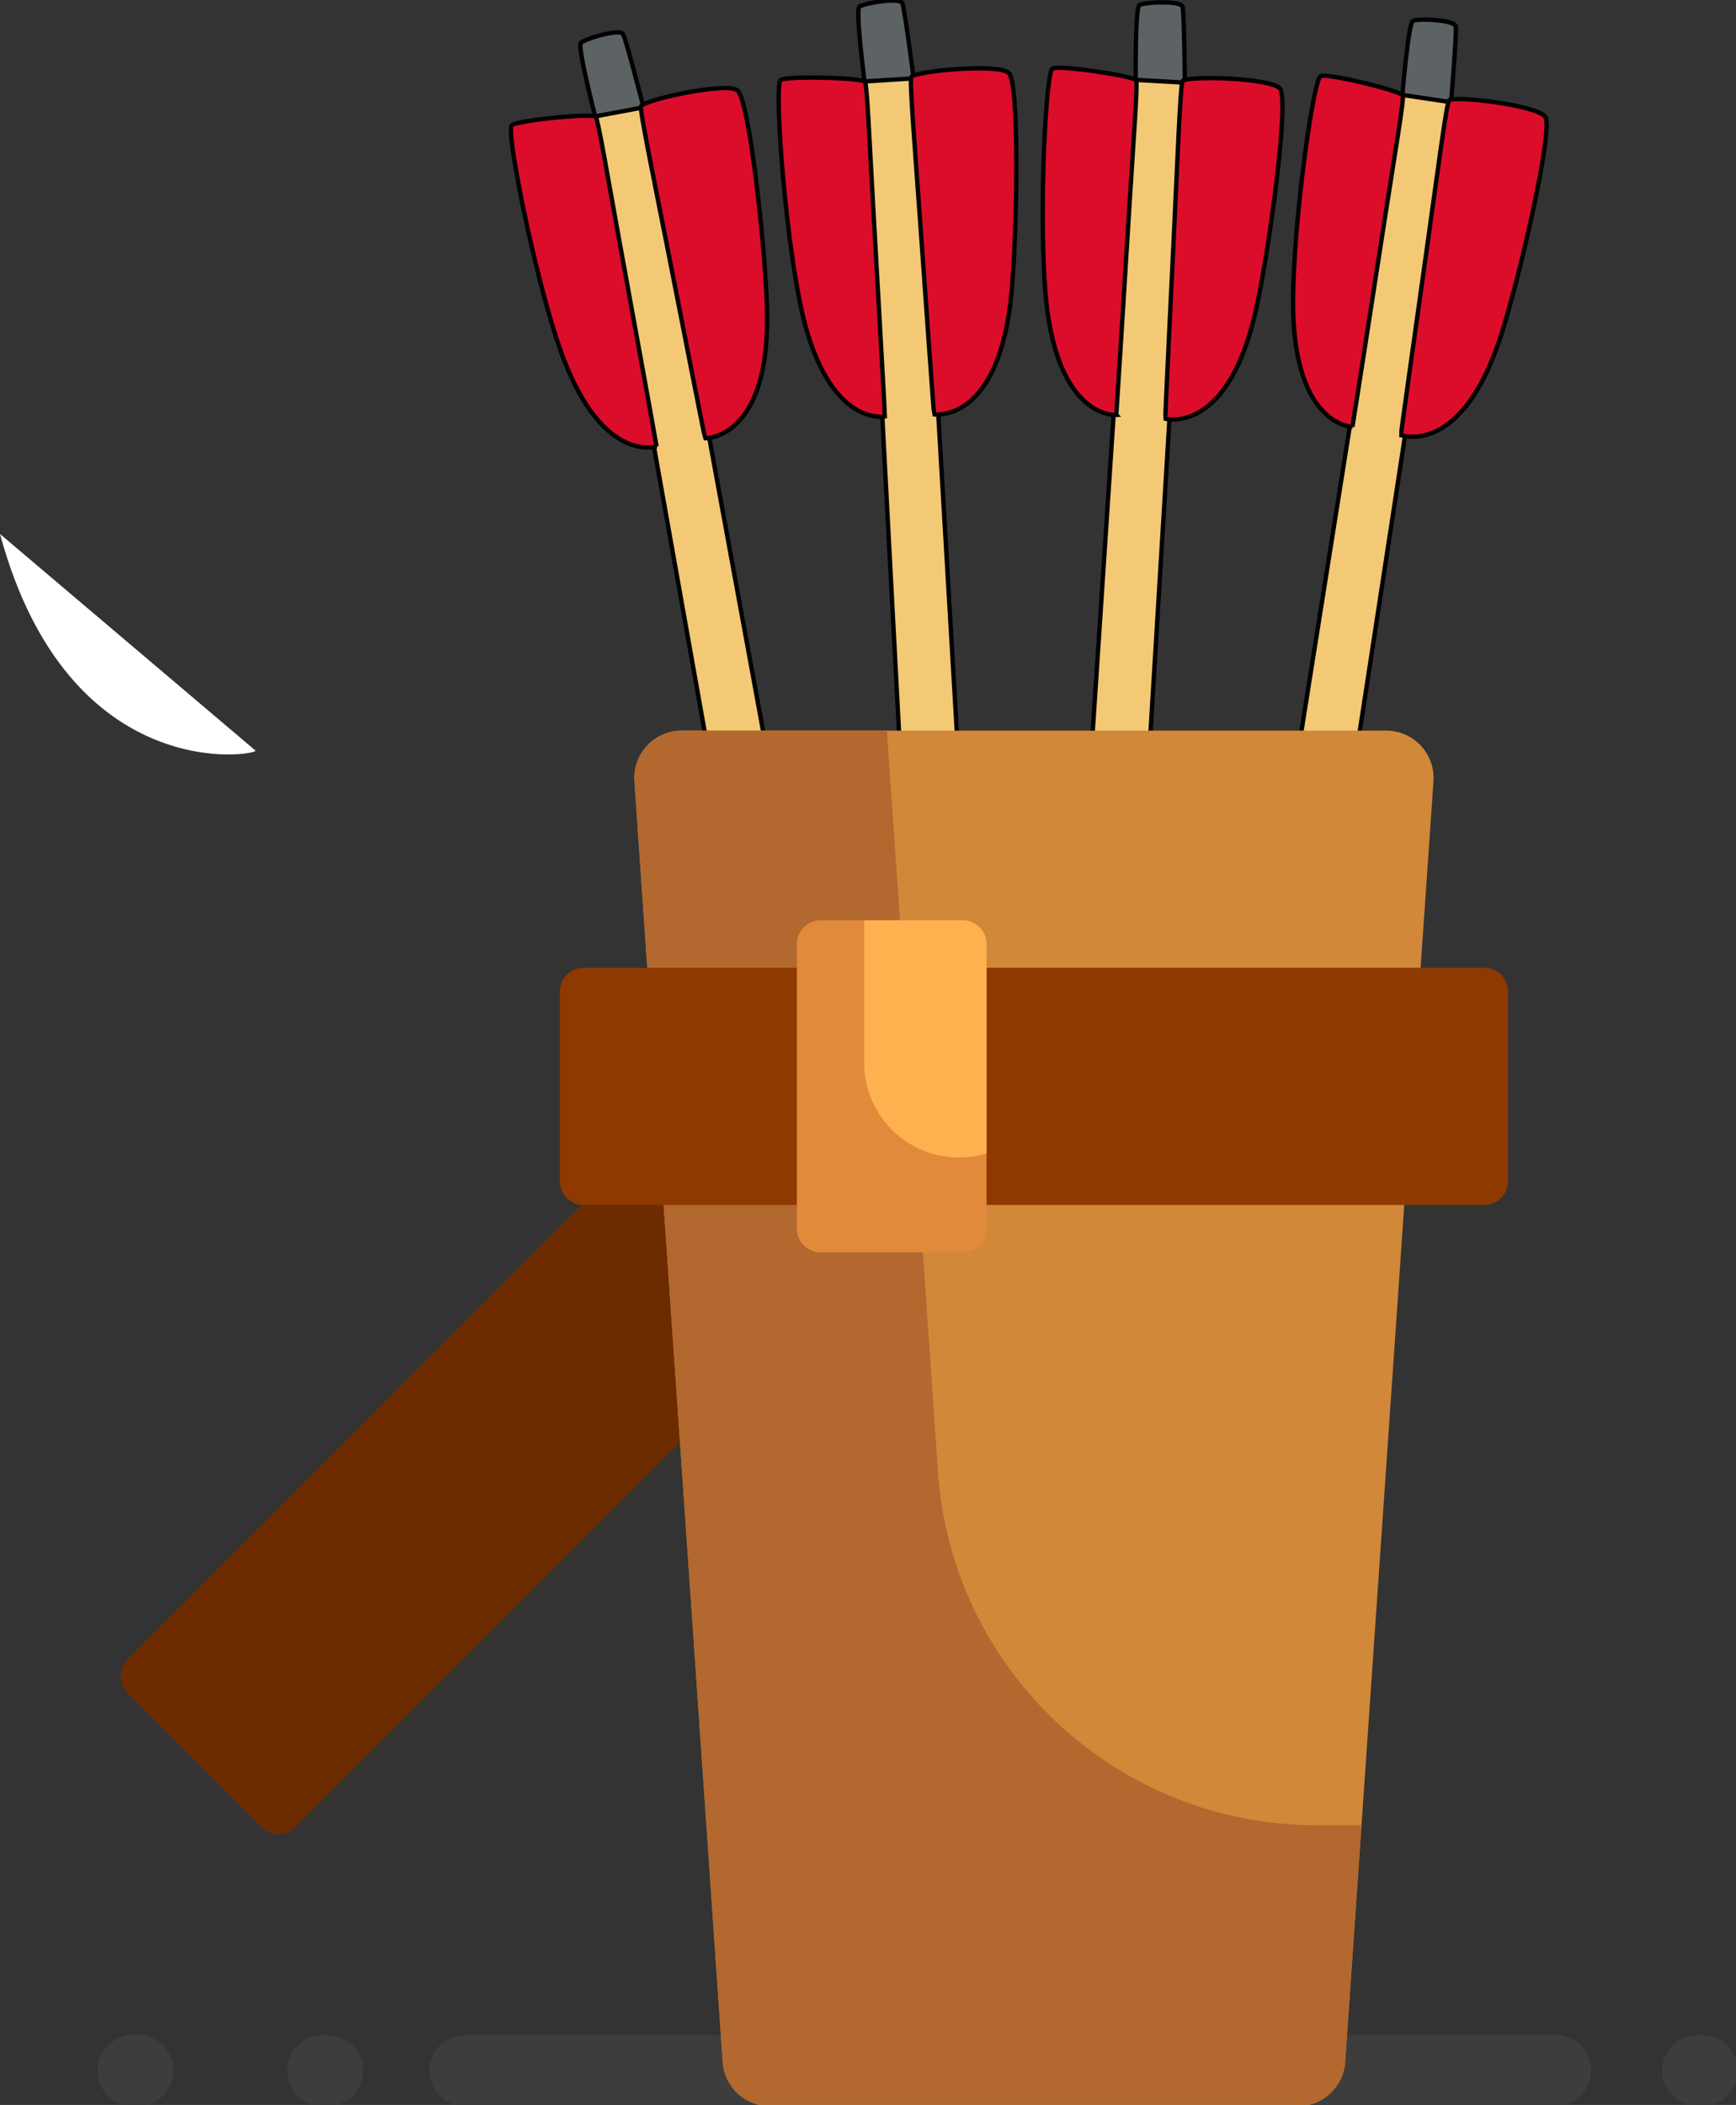 <svg width="401" height="486" xmlns="http://www.w3.org/2000/svg" xml:space="preserve" version="1.1">

 <rect width="100%" height="100%" fill="#333333" stroke="none"/>

 <g>
  <title>Layer 1</title>
  <g transform="rotate(-1.399 213.512 200.419)" stroke="null" id="svg_53">
   <path stroke="null" fill="#f3c976" d="m226.826,317.613l-10.148,-298.567l-6.546,-6.154l-5.993,5.625l8.572,299.907l14.116,-0.811z" id="svg_48"/>
   <path stroke="null" d="m227.801,331.371l-1.143,-16.234l-14.07,0.488l-0.231,17.052s-13.811,11.935 -14.27,14.371c-0.616,3.34 22.325,53.463 23.709,53.779c2.264,0.521 8.324,-17.89 12.499,-29.234c4.965,-13.448 8.808,-25.208 8.533,-26.976c-0.578,-3.941 -15.027,-13.247 -15.027,-13.247z" fill="#858585" id="svg_49"/>
   <path stroke="null" d="m215.494,18.083l-11.355,0.437s-1.671,-15.916 -0.827,-17.208c0.5,-0.767 9.473,-2.149 10.01,-0.626c0.519,1.502 2.172,17.397 2.172,17.397z" fill="#5d6265" id="svg_50"/>
   <path stroke="null" d="m218.333,95.756c-0.095,-0.232 -1.157,-23.449 -2.157,-44.892c-0.777,-16.611 -1.68,-32.532 -1.212,-33.126c1.058,-1.343 20.164,-2.67 22.544,-0.354s1.12,35.977 -0.616,50.662c-3.573,30.337 -18.558,27.71 -18.558,27.71z" fill="#db0d2a" id="svg_51"/>
   <path stroke="null" d="m206.957,95.957c0.015,-0.857 -0.832,-27.037 -1.536,-48.767c-0.485,-14.908 -0.71,-27.897 -1.174,-28.588c-0.667,-0.962 -18.684,-1.9 -19.534,-0.821c-1.56,1.981 0.437,40.99 4.413,56.89c5.856,23.436 17.831,21.286 17.831,21.286z" fill="#db0d2a" id="svg_52"/>
  </g>
  <g transform="rotate(5.413 254.512 200.419)" stroke="null" id="svg_47">
   <path stroke="null" fill="#f3c976" d="m267.826,317.613l-10.148,-298.567l-6.546,-6.154l-5.993,5.625l8.572,299.907l14.116,-0.811z" id="svg_42"/>
   <path stroke="null" d="m268.801,331.371l-1.143,-16.234l-14.07,0.488l-0.231,17.052s-13.811,11.935 -14.27,14.371c-0.616,3.34 22.325,53.463 23.709,53.779c2.264,0.521 8.324,-17.89 12.499,-29.234c4.965,-13.448 8.808,-25.208 8.533,-26.976c-0.578,-3.941 -15.027,-13.247 -15.027,-13.247z" fill="#858585" id="svg_43"/>
   <path stroke="null" d="m256.494,18.083l-11.355,0.437s-1.671,-15.916 -0.827,-17.208c0.5,-0.767 9.473,-2.149 10.01,-0.626c0.519,1.502 2.172,17.397 2.172,17.397z" fill="#5d6265" id="svg_44"/>
   <path stroke="null" d="m259.333,95.756c-0.095,-0.232 -1.157,-23.449 -2.157,-44.892c-0.777,-16.611 -1.68,-32.532 -1.212,-33.126c1.058,-1.343 20.164,-2.67 22.544,-0.354s1.12,35.977 -0.616,50.662c-3.573,30.337 -18.558,27.71 -18.558,27.71z" fill="#db0d2a" id="svg_45"/>
   <path stroke="null" d="m247.957,95.957c0.015,-0.857 -0.832,-27.037 -1.536,-48.767c-0.485,-14.908 -0.71,-27.897 -1.174,-28.588c-0.667,-0.962 -18.684,-1.9 -19.534,-0.821c-1.56,1.981 0.437,40.99 4.413,56.89c5.856,23.436 17.831,21.286 17.831,21.286z" fill="#db0d2a" id="svg_46"/>
  </g>
  <g transform="rotate(10.659 299.512 202.419)" stroke="null" id="svg_34">
   <path stroke="null" fill="#f3c976" d="m312.826,319.613l-10.148,-298.567l-6.546,-6.154l-5.993,5.625l8.572,299.907l14.116,-0.811z" id="svg_29"/>
   <path stroke="null" d="m313.801,333.371l-1.143,-16.234l-14.07,0.488l-0.231,17.052s-13.811,11.935 -14.27,14.371c-0.616,3.34 22.325,53.463 23.709,53.779c2.264,0.521 8.324,-17.89 12.499,-29.234c4.965,-13.448 8.808,-25.208 8.533,-26.976c-0.578,-3.941 -15.027,-13.247 -15.027,-13.247z" fill="#858585" id="svg_30"/>
   <path stroke="null" d="m301.494,20.083l-11.355,0.437s-1.671,-15.916 -0.827,-17.208c0.5,-0.767 9.473,-2.149 10.01,-0.626c0.519,1.502 2.172,17.397 2.172,17.397z" fill="#5d6265" id="svg_31"/>
   <path stroke="null" d="m304.333,97.756c-0.095,-0.232 -1.157,-23.449 -2.157,-44.892c-0.777,-16.611 -1.68,-32.532 -1.212,-33.126c1.058,-1.343 20.164,-2.67 22.544,-0.354s1.12,35.977 -0.616,50.662c-3.573,30.337 -18.558,27.71 -18.558,27.71z" fill="#db0d2a" id="svg_32"/>
   <path stroke="null" d="m292.957,97.957c0.015,-0.857 -0.832,-27.037 -1.536,-48.767c-0.485,-14.908 -0.71,-27.897 -1.174,-28.588c-0.667,-0.962 -18.684,-1.9 -19.534,-0.821c-1.56,1.981 0.437,40.99 4.413,56.89c5.856,23.436 17.831,21.286 17.831,21.286z" fill="#db0d2a" id="svg_33"/>
  </g>
  <g stroke="null" id="svg_1">
   <path transform="rotate(-8.46 170.347 170.746)" stroke="null" fill="#f3c976" d="m181.69,322.701l-10.148,-298.567l-6.546,-6.154l-5.993,5.625l8.572,299.907l14.116,-0.811z" id="svg_17"/>
   <path transform="rotate(-8.46 203.565 360.251)" stroke="null" d="m210.908,333.634l-1.143,-16.234l-14.07,0.488l-0.231,17.052s-13.811,11.935 -14.27,14.371c-0.616,3.34 22.325,53.463 23.709,53.779c2.264,0.521 8.324,-17.89 12.499,-29.234c4.965,-13.448 8.808,-25.208 8.533,-26.976c-0.578,-3.941 -15.027,-13.247 -15.027,-13.247z" fill="#858585" id="svg_18"/>
   <path transform="rotate(-8.46 141.206 16.962)" stroke="null" d="m147.416,25.785l-11.355,0.437s-1.671,-15.916 -0.827,-17.208c0.5,-0.767 9.473,-2.149 10.01,-0.626c0.519,1.502 2.172,17.397 2.172,17.397z" fill="#5d6265" id="svg_19"/>
   <path transform="rotate(-8.46 165.43 60.58)" stroke="null" d="m156.936,100.369c-0.095,-0.232 -1.157,-23.449 -2.157,-44.892c-0.777,-16.611 -1.68,-32.532 -1.212,-33.126c1.058,-1.343 20.164,-2.67 22.544,-0.354s1.12,35.977 -0.616,50.662c-3.573,30.337 -18.558,27.71 -18.558,27.71z" fill="#db0d2a" id="svg_20"/>
   <path transform="rotate(-8.46 134.613 65.858)" stroke="null" d="m146,105.161c0.015,-0.857 -0.832,-27.037 -1.536,-48.767c-0.485,-14.908 -0.71,-27.897 -1.174,-28.588c-0.667,-0.962 -18.684,-1.9 -19.534,-0.821c-1.56,1.981 0.437,40.99 4.413,56.89c5.856,23.436 17.831,21.286 17.831,21.286z" fill="#db0d2a" id="svg_21"/>
  </g>
  <path id="svg_2" fill="#3D3D3D" d="m367.517,478.074c0,4.536 -3.678,8.214 -8.214,8.214l-251.893,0c-4.536,0 -8.214,-3.678 -8.214,-8.214s3.678,-8.214 8.214,-8.214l251.893,0c4.536,0 8.214,3.678 8.214,8.214zm-291.868,-8.214l-1.095,0c-4.536,0 -8.214,3.678 -8.214,8.214s3.678,8.214 8.214,8.214l1.095,0c4.536,0 8.214,-3.678 8.214,-8.214s-3.678,-8.214 -8.214,-8.214zm-43.807,0l-1.095,0c-4.536,0 -8.214,3.678 -8.214,8.214s3.677,8.214 8.214,8.214l1.095,0c4.536,0 8.214,-3.678 8.214,-8.214s-3.678,-8.214 -8.214,-8.214zm361.412,0l-1.095,0c-4.536,0 -8.214,3.678 -8.214,8.214s3.678,8.214 8.214,8.214l1.095,0c4.536,0 8.214,-3.678 8.214,-8.214s-3.678,-8.214 -8.214,-8.214z"/>
  <path id="svg_3" fill="#6D2C00" d="m215.324,274.72l-147.138,147.138c-2.139,2.139 -5.605,2.139 -7.744,0l-30.976,-30.976c-2.139,-2.139 -2.139,-5.605 0,-7.744l147.138,-147.138c2.139,-2.139 5.605,-2.139 7.744,0l30.976,30.976c2.139,2.137 2.139,5.605 0,7.744z"/>
  <path id="svg_6" fill="#D18839" d="m299.797,486.288l-121.93,0c-5.756,0 -10.53,-4.456 -10.926,-10.198l-20.393,-295.701c-0.437,-6.33 4.581,-11.705 10.926,-11.705l162.715,0c6.346,0 11.363,5.375 10.926,11.705l-20.393,295.701c-0.396,5.742 -5.169,10.198 -10.925,10.198z"/>
  <path id="svg_7" fill="#B2682F" d="m314.493,421.415l-3.771,54.675c-0.396,5.742 -5.169,10.198 -10.926,10.198l-121.929,0c-5.756,0 -10.53,-4.456 -10.926,-10.198l-20.393,-295.701c-0.437,-6.33 4.581,-11.705 10.926,-11.705l47.385,0l11.803,171.144c3.168,45.94 41.359,81.587 87.407,81.587l10.424,0z"/>
  <path id="svg_8" fill="#8E3900" d="m342.875,278.202l-208.086,0c-3.024,0 -5.476,-2.452 -5.476,-5.476l0,-43.807c0,-3.024 2.452,-5.476 5.476,-5.476l208.086,0c3.024,0 5.476,2.452 5.476,5.476l0,43.807c0,3.024 -2.452,5.476 -5.476,5.476z"/>
  <path id="svg_9" fill="#E28A3B" d="m222.404,289.154l-32.856,0c-3.024,0 -5.476,-2.452 -5.476,-5.476l0,-65.711c0,-3.024 2.452,-5.476 5.476,-5.476l32.856,0c3.024,0 5.476,2.452 5.476,5.476l0,65.711c0,3.024 -2.452,5.476 -5.476,5.476z"/>
  <path id="svg_10" fill="#FFB150" d="m227.88,217.967l0,48.335c-2.016,0.612 -4.154,0.948 -6.371,0.948c-12.097,0 -21.904,-9.806 -21.904,-21.904l0,-32.856l22.799,0c3.024,0.001 5.476,2.453 5.476,5.477z"/>
  <path d="m48,352.288c0,1 -0.307,1.459 1,2c0.924,0.383 1,2 3,4c0,0 1.693,2.186 3,4c1.654,2.295 3.693,3.186 5,5c0.827,1.147 4,3 4,3c1,2 2,3 4,4c0,0 0,0 1,0l1,1l1,0" id="svg_37" fill="none"/>
  <path d="m96,372.288c0,-1 0,-2 0,-2c0,-3 0.689,-4.08 0,-7c-0.514,-2.176 -2,-5 -3,-8c-1,-3 -1,-6 -2,-9c-1,-3 -2.493,-4.879 -3,-8c-0.481,-2.961 -1.346,-5.705 -3,-8c-1.307,-1.814 0.148,-4.228 -1,-7c-0.541,-1.307 -2.486,-2.824 -3,-5c-0.46,-1.946 -1,-3 -1,-4c0,-1 0,-4 -1,-4c0,0 -1,-3 -1,-4l0,0l-1,-1" id="svg_38" fill="none"/>
  <path id="svg_40" d="m0,123.288c16,59 60,51 59,50" opacity="NaN" fill="#ffffff"/>
 </g>
</svg>